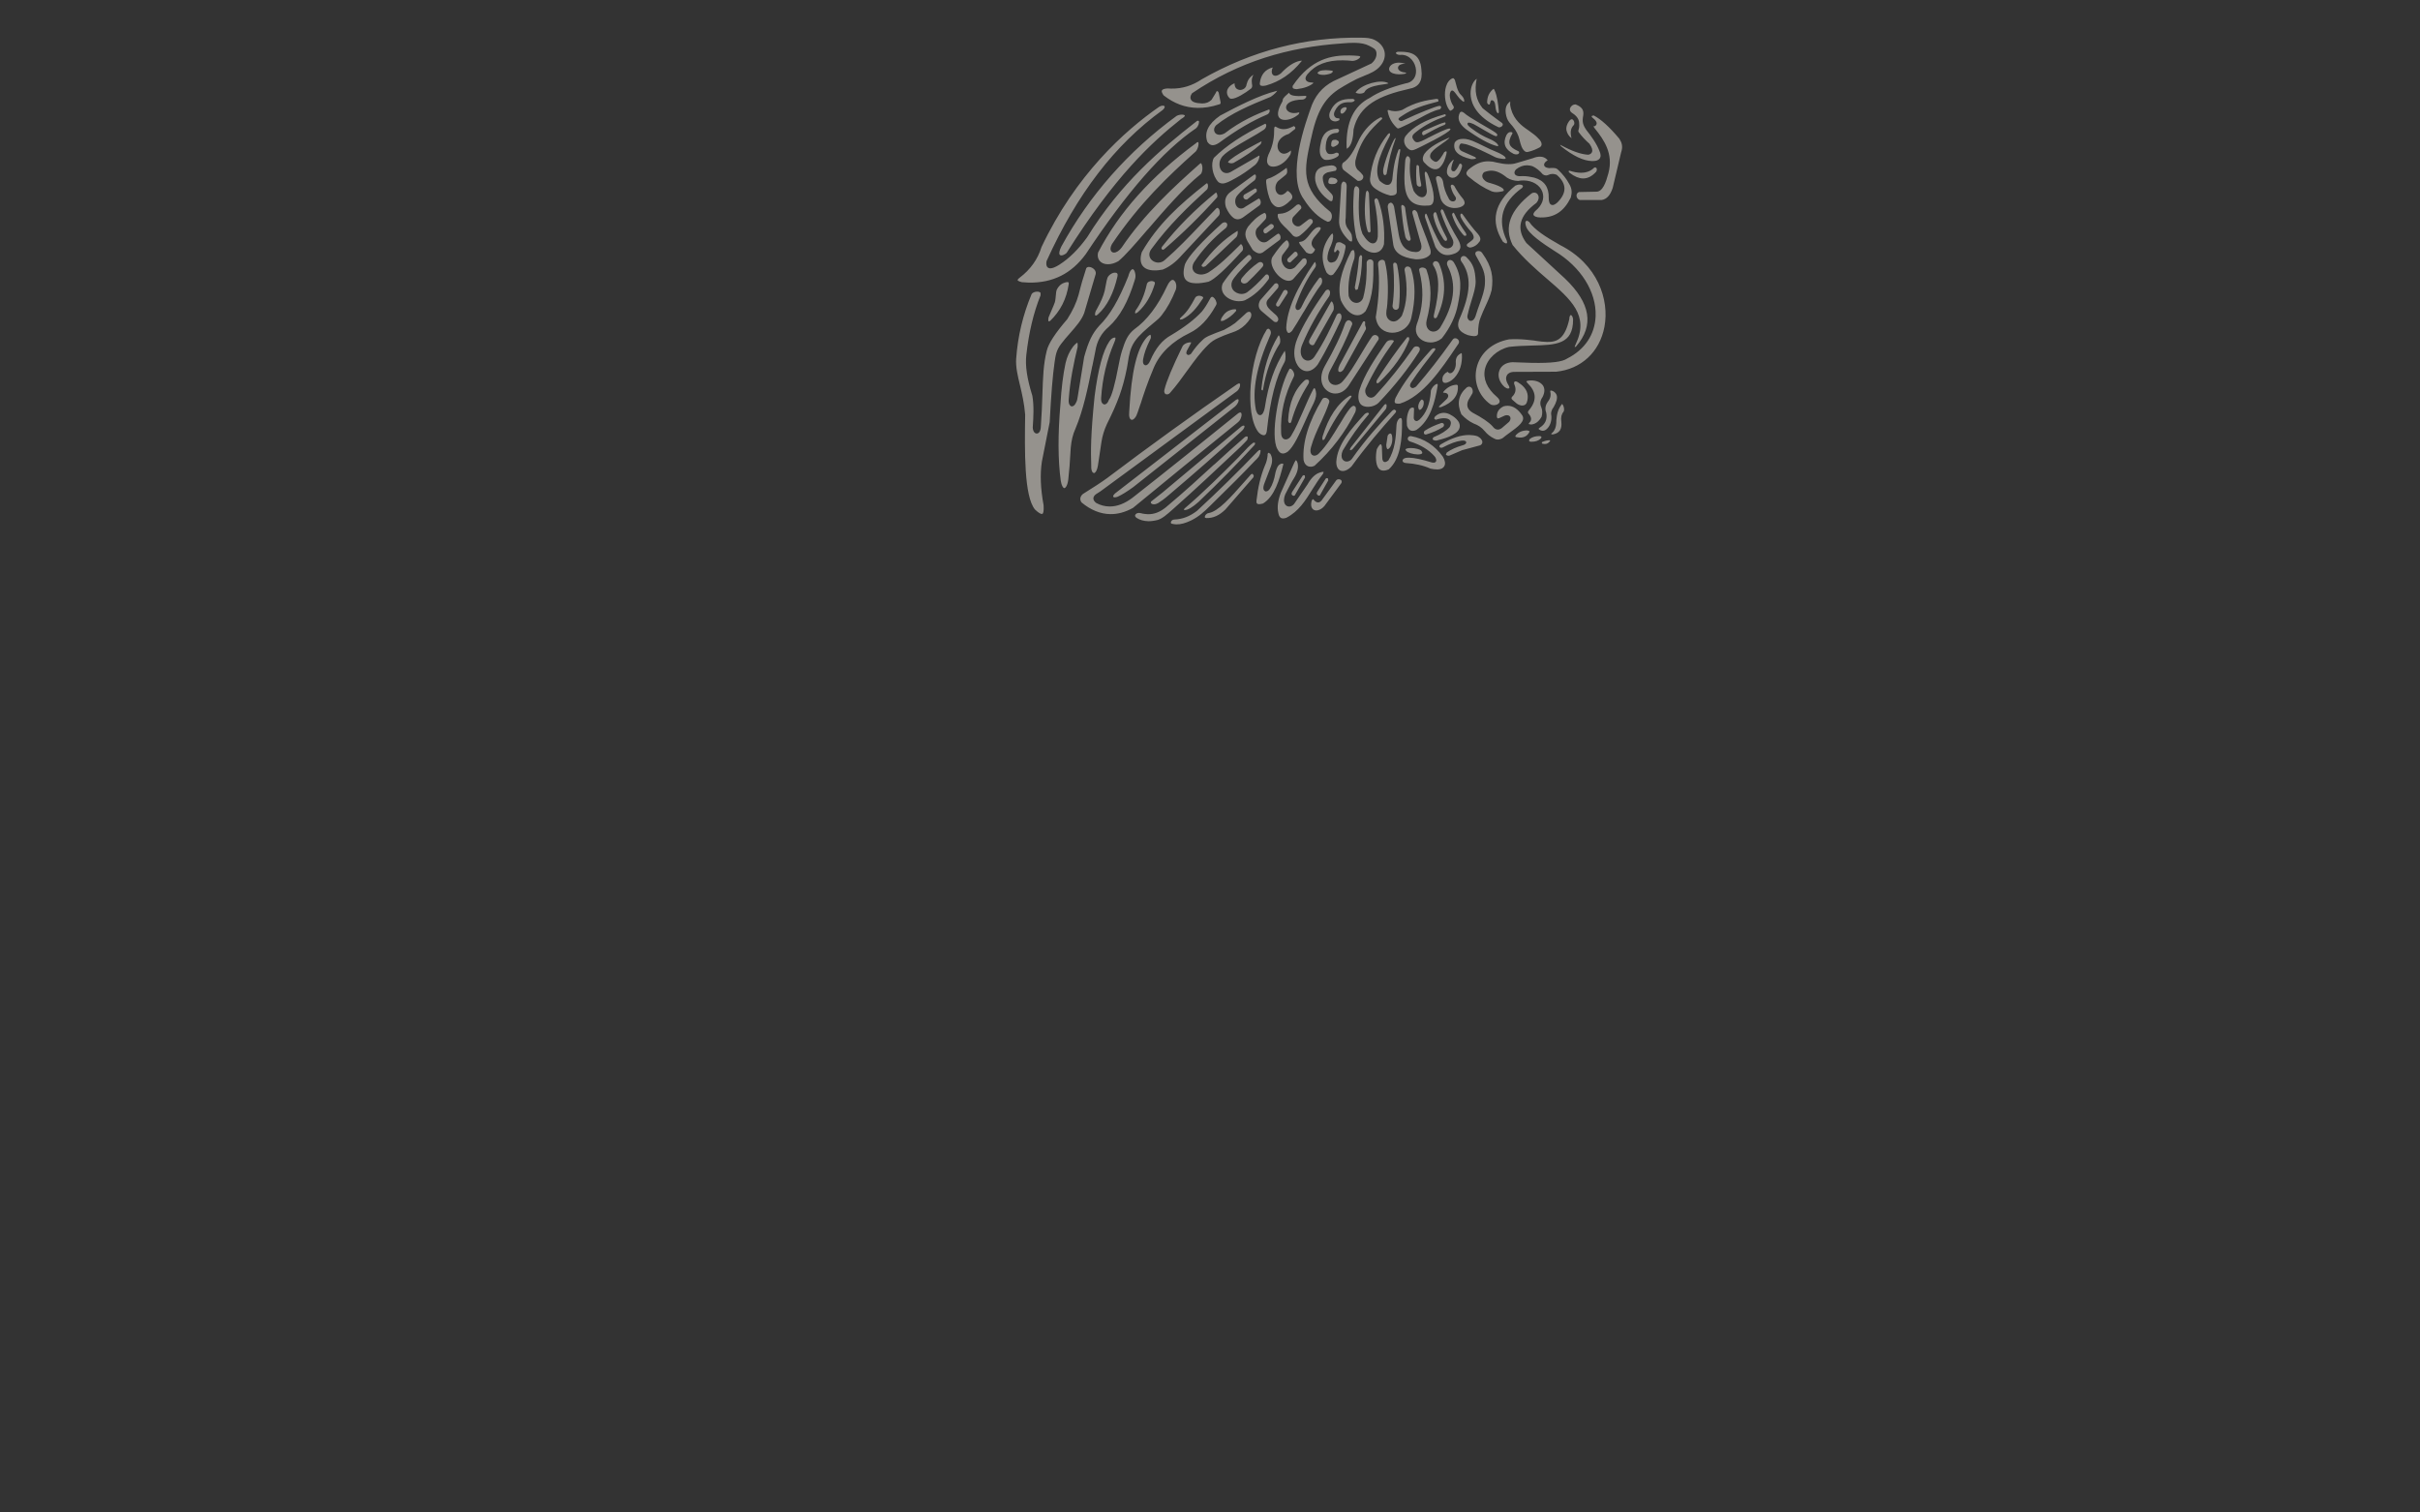 <svg xmlns="http://www.w3.org/2000/svg" xmlns:xlink="http://www.w3.org/1999/xlink" viewBox="0 0 1680 1050"><rect x="0" y="0" width="1680" height="1050" fill="#333333" stroke="none"/><defs><style>.cls-1{fill:none;}.cls-2{clip-path:url(#clippath);}.cls-3,.cls-4{fill:#f8f2e9;}.cls-5{fill:#e3d1b0;}.cls-6{fill:#fff;}.cls-7{fill:#9f2242;}.cls-8{fill:#dec69b;}.cls-9{clip-path:url(#clippath-1);}.cls-10{clip-path:url(#clippath-3);}.cls-11{clip-path:url(#clippath-2);}.cls-12{fill:url(#Degradado_sin_nombre_94);}.cls-12,.cls-13,.cls-14{mix-blend-mode:multiply;}.cls-13{fill:url(#Degradado_sin_nombre_96);}.cls-14{fill:url(#Degradado_sin_nombre_97);}.cls-15{fill:url(#Degradado_sin_nombre_91);}.cls-16{fill:url(#Degradado_sin_nombre_80);}.cls-17{fill:url(#Degradado_sin_nombre_30);}.cls-18{fill:url(#Degradado_sin_nombre_38);}.cls-19{fill:url(#Degradado_sin_nombre_34);}.cls-20,.cls-4{opacity:.5;}.cls-21{fill:url(#Degradado_sin_nombre_7);}.cls-22{fill:url(#Degradado_sin_nombre_2);}.cls-23{fill:url(#Degradado_sin_nombre_8);}.cls-24{isolation:isolate;}.cls-25{fill:url(#Degradado_sin_nombre_38-2);}</style></defs><g class="cls-24"><g id="Capa_1"><g><g><g class="cls-9"><path class="cls-4" d="m705.46,248.87c1.08-15.29,4.66-30.35,10.7-44.7.6-1.01,2.25-1.75,3.97-1.7,1.01,0,1.81.32,2.23.83v1.74c-4.87,12.03-8.15,25.92-9.87,41.3-.87,7.35.44,16.39,4.16,28.33,1.24,6.77.78,15.31.3,21.97.09,2.94,1.45,4.32,2.71,4.32,1.31.05,2.71-1.15,2.89-4.55.62-8.36.87-15.54,1.08-21.9l.02-.67c.39-11.8.69-21.1,3.03-30.35,1.15-4.96,5.95-12.31,14.21-21.88,3.79-5.92,6.29-11.3,7.88-16.94.39-1.26.69-2.62,1.06-4.11.44-1.81.87-3.4,1.35-4.98l2.92-9.37c.48-.73,1.29-.9,1.88-.9,1.47.02,3.05.9,3.99,2.09.41.64.96,1.65.69,2.82l-7.99,27.09c-1.81,4.89-5.67,9.28-9.76,13.94l-.18.21c-2.23,2.5-4.2,4.78-6.06,7.26-3.35,4.39-3.83,7.76-4.57,12.83-1.33,9.25-2.39,22.45-3.38,41.51l-5.42,27.37c-1.35,8.84-.94,18.76,1.19,30.38.28,4.06-.28,5.4-.67,5.83l-.6.16c-.46,0-1.84-.3-4.71-3.08-7.6-9.25-7.19-40.62-6.82-65.85-.62-7.85-2.18-14.44-3.6-20.46-1.56-6.47-3.05-12.58-2.64-18.55m27.26-41.24c-.14,1.74-.6,2.92-1.31,4.57l-3.47,8.15c-.32,1.81-.11,2.46-.05,2.69l.21.07.92-.3c7.14-6.89,11.41-15.27,12.93-25.62.11-.78-.05-1.08-.14-1.17l-.71-.18c-.48,0-1.06.09-1.74.3-2.25.6-3.9,1.93-5.28,4.16-.55.96-.73,1.49-.87,2.57l-.48,4.78m32.7,72.53c-.83-.83-1.08-2.16-.99-3.93.85-13.48,3.83-26.13,9.21-38.76.85-1.86.76-2.71.69-3.08l-.39-.07c-1.35,0-2.76,1.01-3.86,2.76-4.36,6.47-7.76,18.96-10.22,38.23-2.71,26.84-2.66,37.36-2.3,48.28-.09,2.02.32,3.63,1.06,4.45l.78.37c.69.02,2.07-1.06,2.8-5.26l2.43-16.26c.64-4.29,1.93-8.43,3.83-12.56,7.46-14.79,11.09-24.84,13.78-38.46l.16-.83c.14-1.12.41-2.23.57-3.35.8-5.19,1.58-10.06,4.82-14.74,2.96-4.29,7.42-8.08,13.66-13.29l.87-.71c1.29-1.06,2.8-2.39,4.2-4.22,3.63-4.61,6.93-10.54,9.78-17.75.6-2.07.37-4.34-.73-5.72-.44-.64-.92-.94-1.49-.96-1.15-.02-2.66,1.63-3.93,4.41-6.34,13.66-13.98,23.67-22.62,29.82-4.48,3.56-6.38,7.74-8.68,15.18-1.03,3.35-1.68,6.66-2.34,10.08-2.59,13.66-4.75,21.26-6.75,23.88-.55,1.84-1.77,3.1-3.05,3.1h-.25l-.23-.09-.83-.53Zm30.68-82.64c-1.61,7.16-4.09,13.06-7.65,17.89-.51,1.01-.51,1.65-.44,1.97l.39.21,1.4-.76c5.53-4.94,9.41-11.48,11.96-20.02l-.11-.85c-.28-.37-1.06-.8-2.14-.85-1.33,0-3.05.57-3.42,2.41m-53.19,84.01c-.85-.9-1.15-2.36-.96-4.43.96-13.25,3.51-25.28,6.18-36.3.14-1.81-.05-2.59-.16-2.87-.39.07-1.19.53-2.92,2.57-2.53,3.31-4.32,7.21-5.33,11.64-1.72,8.13-2.82,16.99-3.54,28.58-1.81,20.87-1.72,38.69.21,52.85.55,3.81,1.79,5.3,2.46,5.3.87,0,2.3-1.84,2.78-6.04.62-5.3,1.15-11.66,1.72-22.09.44-4.84,1.45-9.23,3.19-12.97,5.63-13.36,8.75-28.7,11.73-43.58l.09-.21c.64-3.37,1.35-6.68,2.02-9.96l.05-.28c1.1-7,4.16-12.56,9.44-16.99,7.55-6.91,13.25-17.13,17.86-32.19.51-1.61.71-2.69.44-4.36-.32-2.18-1.19-3.33-1.84-3.35-.62,0-2.02,1.01-3.01,4.89-6.7,16.67-12.7,26.98-20.25,34.46-4.84,5.42-7.37,10.7-10.42,21.63l-4.52,27.96c-.21,1.29-.39,2.39-1.06,3.65-1.06,2.23-2.14,2.66-2.92,2.66h-.23l-.25-.02-.76-.57Zm18.72-67.24c-.69,1.1-1.12,1.91-1.33,3.01-.16,1.01-.09,1.45,0,1.58l.41.18h.02c.6-.05.94-.34,1.52-.9l.16-.11c6.13-5.56,10.7-14.42,13.41-26.33.18-.83.09-1.47-.25-1.91-.3-.37-.83-.55-1.52-.55-1.35-.05-3.1.85-4.27,2.14-.9.99-1.15,1.88-1.52,3.49l-1.38,7.09c-.87,3.54-2.59,7.53-5.26,12.31m30.21,66.1c1.79-5.67,4.52-14.21,9.21-25.26,4.34-10.06,12.74-18.14,24.93-24.02,7-3.42,12.88-9.6,18.02-18.85.62-1.06.73-1.47.46-2.48-.39-1.86-1.93-3.7-3.03-3.74-.8.21-1.06.71-1.4,1.4-2.02,3.77-3.65,6.38-5.65,8.84-5.05,5.51-12.08,10.86-21.31,16.37-6.22,3.4-10.81,9.05-14.58,17.77-.87,2.02-2.02,3.19-3.15,3.15h-.3l-.23-.09-.67-.44c-.69-.8-.83-2-.53-3.74.67-3.83,2.18-8.08,4.48-12.77.67-1.26.94-1.79.9-2.85-.09-1.12-.32-1.31-.32-1.31-.05,0-.76.07-2.3,1.58-7.03,7.71-10.91,23.72-12.42,51.73-.09,1.81-.18,3.01.21,4.18.21.57.64,1.54,1.56,1.58.6.07,1.33-.39,2-1.15,1.01-1.12,1.54-2.39,2.09-4.06.62-1.75,1.17-3.44,1.79-5.28l.23-.57m40.72-75.07c-.6,0-2.11.14-2.82,1.4-2.89,5.37-5.26,9.51-9.69,13.43-.94.85-1.03,1.42-.9,1.58l.48.14,1.35-.3c5.79-2.87,9.78-7.69,14.26-14.56l.05-.55c-.3-.53-1.4-1.08-2.73-1.15m22.61,25.61c2.02-.71,3.47-1.26,4.89-2.11,3.33-1.95,5.97-4.52,8.06-7.85.69-1.35.8-2.85.25-3.74-.25-.53-.73-.76-1.26-.76s-1.06.21-1.61.6c-2.92,2.78-5.65,5.17-8.13,7.3-1.84,1.38-4.25,2.87-7.65,4.68-4.2,1.54-7.62,2.85-10.42,4.09-1.91.92-3.1,1.54-4.57,3.05-2.8,2.57-5.35,5.65-7.78,9.3l-.25.28-.16.14-1.15.51-.21.07c-.55-.02-1.19-.34-1.47-.92l-.11-.28-.02-.32.28-1.26,2.96-5.44.09-.6h-.37c-2.55-.02-4.91,1.4-5.58,2.76-7.05,14.42-11.14,24.25-12.54,30.05-.3,1.13-.18,2.04.3,2.66.3.46.78.67,1.4.67.78.05,1.63-.39,2.25-1.15,4.39-4.98,8.08-10.1,11.62-15.06l.8-1.08c4.55-6.27,8.86-12.19,14.01-17.15,2.2-2.2,4.29-3.56,7.32-4.89,2.25-1.06,5.01-2.14,8.2-3.26l.85-.28m-103.39,112.03c-1.97,1.68-2.36,3.88-.92,5.85,6.38,5.3,13.16,8.01,19.86,8.1,5.17.11,10.49-1.31,15.87-4.34,23.67-19.49,48.05-39.4,72.35-59.01,1.33-1.15,2.02-1.81,2.53-3.38.6-1.49.64-2.89.16-3.56l-.51-.3c-.48,0-1.13.23-1.72.76-23.14,18.69-48.01,38.73-73.03,58.36-5.51,4.2-10.91,6.25-16.14,6.18-3.12-.07-6.2-.8-9.14-2.41-2.62-1.93-2.07-3.79-1.68-4.52.57-1.15,2-2.04,3.47-2.89l1.1-.71,93.86-68.88c2.48-1.49,3.33-4.2,3.01-5.51-.18-.55-.39-.55-.53-.55-.25,0-.73.09-1.68.73-31.39,21.67-60.84,42.98-89.98,64.98-4.13,3.01-9.37,6.43-16.88,11.09m105.66-60.78c2.23-2.07,2.62-3.99,2.41-4.71l-.57-.37-1.13.44-83.99,64.98c-1.22,1.06-1.49,1.97-1.33,2.32.09.25.46.44,1.06.44.67,0,1.4-.18,2.14-.48,2.89-1.33,6.52-3.58,10.75-6.66l70.67-55.95Zm-58.18,65.9c-.48.55-.34.92-.28,1.03.21.57,1.01.99,2,.99.99.02,1.95-.23,2.96-.78,2.18-1.35,4.64-3.15,7.42-5.58,17.95-15.22,35.2-30.28,51.02-44.84,1.52-1.49,1.7-2.73,1.54-3.21l-.46-.25c-.34,0-.94.16-1.68.67l-54.62,45.74-7.9,6.25Zm50.1-125.44c3.31-1.56,6.25-3.77,8.68-6.64l.23-.96c-.11-.16-.41-.34-1.08-.34-.87,0-1.93.18-3.01.57-1.74.57-2.92,1.35-4.2,2.73-1.03,1.24-1.86,2.48-2.34,3.7-.14.55-.14.87-.14,1.03l.51.14,1.35-.23m-52.25,139.23c2.02,0,4.2-.28,6.66-.9,3.26-1.03,6.27-3.67,10.91-7.81,15.38-13.61,30.17-27.57,46.61-42.98l3.21-3.28c.96-1.03,1.45-1.42,1.56-2.07.18-.76.23-1.38.05-1.77l-.62-.05c-.41-.05-.85.07-1.4.55-7.14,6.13-13.71,12.19-20.69,18.57l-.9.71c-9.28,8.54-19.75,18.18-33.18,29.43-4.18,3.35-8.13,4.8-12.4,4.73-1.19-.05-2.36-.21-3.67-.41l-.85-.23c-.87-.18-1.31-.28-1.65-.28l-1.31.23c-.8.41-1.35.96-1.42,1.54-.11.48.21.99.9,1.61,2.39,1.54,5.07,2.3,8.2,2.39m73.88-52.97c.37-.55.41-1.08.3-1.47l-1.15-.11c-2.8,2.02-5.19,4.73-7.19,6.89l-.83.83c-.73.85-1.52,1.56-2.25,2.41-11.32,11.41-24.61,24.59-37.15,35.27-.6.55-.85.92-.94,1.12l.69.3c2.16,0,5.42-1.93,9.69-5.74,14.12-13.45,26.79-26.38,38.82-39.49m-54.3,55.16c3.05.07,6.36-.87,10.22-2.71,5.42-2.69,8.95-5.97,13-9.96,13.52-13.18,23.99-23.69,31.94-32.12l.32-.25c.96-1.08,1.63-1.74,2.02-2.59.92-1.79,1.01-3.33.85-3.97l-.41-.05c-.32,0-.76.23-1.38.8-13.61,14.19-27.83,28.17-42.31,41.51-4.98,3.83-10.01,5.74-15.61,5.97-1.38,0-2.32.96-2.46,1.88-.09.53.09.85.67,1.06.94.23,2.09.39,3.17.44m20.76-4.38c4.84.09,8.95-1.79,13.25-5.97l19.38-22.27c.3-.55.37-1.17.11-1.63l-.76-.9-1.01.48-4.82,5.44c-9.21,10.47-17.89,20.27-24.52,21.38-1.68.25-2.76,1.88-2.69,2.73,0,.41.28.64.99.73h.07Zm243.23-238.3l-.16-.07c-.94-.34-1.77-.55-2.66-.55-1.06-.02-2.09.23-2.96.69-.6.25-1.17.39-1.63.39-.85-.05-1.63-.32-2.23-.8-2.27-2.64-4.66-4.52-7.23-5.67-1.24-.34-2.48-.57-3.63-.6-2.64-.05-5.19.87-7.76,2.85-.96,1.15-1.31,2.18-.92,3.03.3.92,1.24,1.45,2.92,1.7.96-.07,1.93-.09,2.98-.07,2.5.05,4.78.37,7.67,1.06,7.03,2,10.31,6.66,10.08,14.26v.18c.07,1.24.16,4.55,2.64,4.59.96,0,2.02-.57,3.38-1.79,3.38-3.35,5.03-6.73,4.91-9.96-.16-3.19-1.95-6.29-5.4-9.23m8.59,6.15c2.23,3.65,2.04,6.52,1.19,9.64-4.68,9.55-11.25,13.94-20.76,13.8h-.48c-2.41-.05-4.22-.73-4.61-1.74-.41-.94.69-2.16,1.26-2.76,4.71-3.88,6.47-8.66,4.91-13.18-1.68-4.75-6.75-7.92-12.97-8.01-1.35-.02-2.73.09-3.88.34-3.01-.11-5.49-.87-7.71-2.25-4.06-3.33-7.44-4.82-10.79-4.89-1.65,0-3.19.3-5.07,1.03l-.18.09c-1.61,1.7-1.54,3.6.18,5.33,1.33,1.45,2.64,1.79,4.45,2.25,4.34,1.24,7.35,2.57,8.7,3.86.34.55.55,1.06.46,1.31-.09.14-.41.44-2.25.73-1.06.18-1.97.34-3.01.32-.99,0-2-.16-3.1-.53-5.37-2.27-10.38-5.42-16.26-10.31-1.72-1.54-1.77-2.66-.25-4.48,4.91-4.27,9.39-6.18,14.35-6.08,1.84.02,3.7.3,5.67.87,3.01.69,5.65,1.1,7.9,1.1,2,.07,3.9-.16,5.6-.71l11.53-3.42c1.91-.76,3.49-1.1,5.07-1.06,1.79.02,3.31.62,4.52,1.77l.71.71c-.11.09-.46.37-1.26.9-1.08.96-1.49,1.95-1.15,2.8.39,1.29,2.07,1.61,3.44,1.77.87-.05,1.81-.16,2.66-.11,1.7.02,2.62.34,3.51,1.26,3.24,3.03,5.88,6.34,7.6,9.64m-20.29-25.23c.78-.53,1.22-1.24,1.26-2,.09-1.29-.8-2.85-2.59-4.48-1.45-1.61-3.38-2.98-6.31-5.12l-2.41-1.68c-4.02-2.92-9.48-7.76-10.56-16.55l.07-.53v-1.47c-2.98,2.16-3.86,5.23-2.73,10.08.76,2.85,1.56,3.81,3.19,5.72l1.19,1.38c2.43,2.89,4.09,6.11,4.84,9.53.85,3.67,1.81,6.04,2.82,7.05.78.9,1.52,1.35,2.27,1.35l.83-.11c3.54-.83,6.11-2.09,8.13-3.17m-20.16-10.56c-.78-.14-2.07.3-3.01,2.11-2.62,5.49-1.15,9.96,4.96,12.97.71.32,1.31.41,1.84.37,1.88.23,3.08-1.81.94-2.43-5.74-2.66-7.51-5.26-3.65-11.94.41-.62-.18-1.19-1.08-1.08m-8.64-13.1c.25-.07.34-.41.39-1.33-.46-4.82-1.19-10.84-2.94-14.49-.37-.99-.67-1.1-.69-1.1l-.57.34c-2.64,2.36-3.95,5.37-3.95,9.21.25,1.03,1.15,1.54,1.56,1.33.78-.39.46-3.33,1.91-2.98,2.32.48,2.14,3.83,2.5,5.9.28,1.45.78,3.17,1.79,3.12m.65,9.79c.99,0,2.11-.71,2.39-1.54.23-.6,0-1.1-.6-1.61l-1.79-1.29c-4.09-2.96-8.13-6.04-11.55-8.84-4.57-5.74-5.79-11.98-4.13-20.34v-.07s-.21.11-.21.11c-2.92,2.3-4.48,7.21-3.88,12.1.55,4.91,3.77,14.17,19.29,21.42l.48.05m-19.16.82c-1.72-1.26-3.26-2.55-2.8-3.6.23-.48.73-1.01,4.22.55,2.43,1.17,12.67,7.67,15.11,8.29,1.15.46,1.31-.73,1.31-.8,0-.23-.21-.73-1.24-1.54-2.8-2.23-18.3-10.29-22.04-13.87-.55-.44-1.15-.67-1.56-.69-.3,0-.69.07-1.22.73-1.91,3.79-.62,7.46,3.97,11.18,9.39,6.75,16.6,10.7,21.97,11.98h.18s.6-.09.6-.09c0-.02,0-.34-.39-1.08-.71-1.17-3.1-2.78-6.2-4.04-3.99-1.7-7.51-3.72-11.92-7.03m21.37,21.07c4.22.6,1.42-1.91.44-2.48-1.42-.9-3.44-1.95-5.35-2.66-4.22-1.56-11.2-5.49-15.77-7.3-3.99-1.63-6.43-1.52-7.94-1.35-2.57.21-4.29,1.68-4.64,2.96-1.1,5.3,2.39,8.91,11.62,11.04h.32c2.11.07,3.01-.5,3.05-.67,0-.05-.11-.34-.64-.76l-9.23-4.11c-3.19-1.61-1.52-4.78-.83-5.19.46-.37,1.56.07,2.39.14,4.32.41,19.31,8.06,21.49,9.16,1.7.76,3.42.99,5.1,1.22m-29.09-41.25c1.79,1.49,2.62,2.3,2.55.85,0-1.26-.76-2.5-2.18-3.95-1.1-.92-2.07-2.64-2.87-5.19l-1.47-5.33c-.39-.71-.92-1.15-1.31-1.17l-1.24.57c-2.55,1.7-3.56,4.8-3.99,7.09-.92,5.05.16,11.02,2.62,14.26.39.53.73.73.92.73l.6-.32c1.24-.67,2.36-1.61,1.24-3.28-1.29-1.65-3.26-6.84-1.84-9.53,1.72-3.28,4.34,2.98,6.98,5.26m-14.37,6.89c.3-.14,1.03-1.03.87-1.7-.05-.25-.28-.69-1.12-.69h-.18c-1.81.05-15.52,5.51-23.65,9.46l-1.24.57-1.19.48c-.99,0-1.45-.28-2-.78l-.25-.6c.09-.76,1.54-1.63,2.18-2.02l.37-.23c7.69-5.19,15.15-7.37,24.91-9.9l.34-.3-.11-.85-.09-.16v-.09l-.25-.32-.99-.14c-6.91.92-14.92,2.32-23.69,7.65-1.72.62-3.44.92-5.1.92-1.61-.05-2.92-.28-4.41-.83h-.41s-.28.37-.28.37c.69,4.36,2.55,8.01,5.69,11.27l.09.09c.53.57,1.03,1.06,1.52,1.08l1.38-.41c4.18-1.81,8.06-3.81,11.43-5.65,1.03-.5,2-1.03,2.89-1.52,4.73-2.55,8.77-4.75,13.29-5.72m9.78,43.04c-.62-.05-1.42.02-1.77-1.1-.39-1.54.96-5.58,1.61-6.61l-.28-.34c-3.01,2.48-4.68,5.74-4.41,9.12.46,2.04,2.04,3.4,3.9,3.44.78.02,1.65-.23,2.36-.69,1.95-1.31,3.35-3.7,4.2-7.14.11-.57,0-1.19-.37-1.61l-.8-.48-.73.48c-.83,2.04-2.69,5.03-3.72,4.94m-12.52-6.57c-1.97-.3-3.54-2.16-3.83-2.85-.41-1.12-.18-2.39.62-3.54,1.79-2.27,4.25-3.95,6.84-5.74l.16-.16c1.95-1.31,3.79-2.62,5.46-4.13l.18-.18-.23-.07-.62.14c-5.79,2.5-12.97,6.04-16.53,10.91-.8,1.26-1.88,3.77-.44,5.74,2.96,3.31,5.63,4.98,7.88,5.01,1.03.05,2.04-.28,2.94-.96,2.89-2.66,4.06-6.34,4.84-9.55.25-.83.25-1.52.09-1.86l-.51-.07-1.06.57c-.9,1.68-3.74,6.75-5.81,6.75m9.57-23.14c-2.07-.07-8.95,3.44-14.49,6.24l-.14.02-1.24.69c-2.27,1.17-5.05,2.62-6.82,2.59l-1.08-.3c-1.1-.8-1.91-2.37-2.02-2.66-.46-1.84.92-2.92,2.14-3.9l.34-.3c6.04-4.91,13.94-8.63,19.29-10.49.76-.25,1.22-.55,1.35-.85l-.16-.6-.07-.16v-.09s-.05-.05-.05-.05l-.51-.07v.05c-13.13,3.63-22.25,8.72-27.21,15.18-1.91,2.96-.64,6.47,1.47,8.36,1.01.94,1.91,1.4,2.87,1.42.87,0,1.81-.28,3.17-.92,2.39-1.12,22.89-11.04,23.69-13.59v-.32s-.55-.25-.55-.25Zm-197.84-15.29c-.14-.37-.6-.6-1.26-.62-.78,0-1.65.28-2.57.83-24.2,16.81-58.04,47.41-81.67,97.37-2.57,8.4-7.65,15.59-15.06,21.19-1.22.9-1.58,1.56-1.52,1.84,0,0,.3.73,2.98,1.35,1.65.16,3.33.25,4.91.3,16.58.25,29.46-6.22,39.38-19.72,28.68-43.32,53.77-71.91,76.62-87.45,1.77-1.61,2.23-3.97,1.97-5.01l-.64-.21c-.46-.02-.92.25-1.65.92-24.31,18.99-52.1,42.38-75.35,80.06-6.11,8.4-12.4,14.63-19.29,19.01-2.73,1.7-4.75,2.5-6.25,2.5-.85,0-1.49-.34-2.07-.9-.67-.87-.87-2.18-.53-4.09,21.19-46.77,47.5-80.98,80.47-104.83,1.45-1.17,1.65-2.16,1.52-2.55m-68.09,101.72c33.45-53.13,59.01-76.82,79.49-93.01,2.34-1.33,2.71-2.18,2.64-2.39-.07-.28-.76-.67-2.07-.67-1.17,0-2.53.3-3.63.87-33.57,24.5-60.57,55.08-80.11,90.81-1.24,2.53-1.68,4.59-1.12,5.53.21.32.62.53,1.12.53,1.08,0,2.5-.64,3.67-1.68m32.93-.28c-.85,0-1.58-.41-2.02-1.1-.69-1.15-.48-2.76.64-4.84,19.22-28.4,38.96-47.07,57.56-63.74,1.72-1.15,2.92-5.1,2.41-6.89l-.41-.16c-.32,0-.76.28-1.42.92-31.04,22.96-53.22,47.73-67.82,75.81-.48,2.11-.18,4.02.96,5.56,1.17,1.56,3.28,2.53,5.72,2.53,2.41.05,5.01-.71,7.48-2.18,4.66-3.79,11.8-12.05,20.04-21.67l.44-.44c11.57-13.45,24.73-28.72,36.78-38.41,1.26-1.74,1.33-5.23.44-6.89l-.48-.64-.71.48c-18.09,16-38.62,34.94-54.21,58.06-1.63,2.25-3.67,3.6-5.4,3.6m64.08-47.91c-18.9,14.81-33.77,28.49-44.77,47.6-1.24,3.95-1.06,7.23.53,9.44,1.54,2.04,4.25,3.19,8.06,3.24,1.86.07,3.86-.18,5.95-.57,4.57-1.84,8.91-5.1,12.93-9.67l26.15-27.99c.73-1.03.64-3.1.02-4.32l-.96-.94-.94.41c-3.38,3.47-7.07,7.37-10.58,11.04-8.06,8.49-16.44,17.27-25.28,24.91-1.24,1.12-2.82,1.74-4.52,1.72-2.39-.07-4.68-1.4-5.6-3.33-.96-1.95-.6-4.13.92-6.15,12.21-16.67,25.28-29.11,38.71-41.42.69-1.1.73-2.94.23-3.93l-.53-.25-.3.21Zm6.79,6.15c-14.26,11.46-26.89,24.15-37.58,37.77-.32.55-.46,1.17-.18,1.58l.8.46.9-.34c12.86-11.02,25.26-23.19,36.8-36.09.32-.6.18-1.95-.37-2.87l-.37-.5Zm4.31,21.29c-14.21,12.74-23.65,23.12-25.88,28.49-1.38,4.84-1.29,8.43.28,10.56,1.31,1.74,3.77,2.69,7.32,2.73,2.46.05,5.37-.34,8.68-1.08,3.9-1.38,11.89-8.63,23.6-21.58.67-.96.41-2.46-.07-3.44-.34-.69-.71-1.01-1.03-1.13l-1.47,1.47c-6.75,6.66-13.75,13.61-21.17,18.3-1.74.94-3.49,1.4-5.1,1.4-2.39-.07-4.34-1.03-5.26-2.69-.94-1.68-.76-3.65.39-5.67,5.85-8.84,13.34-16.88,22.2-23.97.87-.9,1.17-2,.87-2.94-.37-.6-.87-1.01-1.65-1.03-.51,0-1.1.21-1.72.57m9.68,9.8c1.03-1.12,1.24-3.17.96-4.45-9.67,6.04-17.63,13.61-25,23.88l.14.76,1.08.5,1.49-.53,21.33-20.16m1.84,44.46c1.52.02,3.01-.21,4.25-.71,5.97-2.92,11.5-7.85,16.44-14.63.37-.73.39-1.72,0-2.46-.3-.55-.76-.85-1.24-.85l-.8.23c-4.82,5.33-9.09,9.41-13.09,12.33-1.22.69-2.43,1.06-3.79,1.03-2.41-.05-4.66-1.19-5.95-3.01-1.12-1.68-1.31-3.72-.51-5.83,1.19-2.62,5.17-7.23,13.22-15.38.34-.51.14-1.35-.18-1.88-.3-.67-.78-1.01-1.24-1.01l-.83.25c-7.09,6.2-12.95,12.77-17.47,19.54-1.06,2.55-.8,5.1.64,7.28,2,2.98,6.22,5.03,10.54,5.1m5.96-13.12c3.15-3.01,5.69-5.49,9.18-9.3,1.15-1.22,1.84-1.97,1.84-2.85,0-.92-.78-1.97-2.02-1.97-.44,0-1.01.16-1.52.51-4.2,2.92-7.81,6.27-11.04,10.26-.92,1.06-1.17,2.09-.8,2.96.34.67,1.15,1.19,2.11,1.22.41,0,1.29-.11,2.25-.83m8.82,12.51c-1.65,3.15-1.22,5.69,1.29,7.71l8.4,7.07,1.12.32c.73.07,1.22-.39,1.42-.76.46-.69.48-1.61.05-2.46-.51-1.1-1.91-2.32-3.31-3.47l-.23-.23c-2.07-1.81-4.22-3.72-4.32-6.06-.07-1.17.46-2.3,1.56-3.37l6.41-7.37c.41-.9.48-1.86.09-2.48-.28-.48-.78-.78-1.31-.78l-.99.25-10.19,11.62m19.14-5.11l-.11-1.26c-.39-.53-1.06-.92-1.7-.92l-1.03.6-5.12,8.93c-.18.55-.16,1.13.09,1.58l1.06.6.96-.51,5.85-9.02Zm-7.75-140.27c-12.05,2.96-27.23,10.72-39.15,17.13-8.31,5.79-11.2,11.78-8.84,18.21,1.03,1.52,2.23,2.3,3.63,2.34,1.29,0,2.73-.51,4.52-1.7,12.1-8.89,22.96-15.22,33.04-19.49,1.68-.6,2.16-2.14,2.07-3.03l-.41-.62c-8.47,3.17-19.61,7.92-30.9,16.62-1.45.73-2.64,1.01-3.63.99-1.61-.02-2.89-.83-3.42-2.16-.6-1.47-.16-3.15,1.17-4.48,10.17-8.2,23.69-14.01,37.84-19.7,2.69-1.75,4.09-3.42,4.57-4.27l-.48.16Zm-7.82,22.74c-15.7,7.67-27.05,15.2-35.63,23.67-2.3,3.72-1.29,12.28,3.12,16.88.83.6,1.84.96,2.92.96,2.3,0,5.49-1.79,7.58-2.94l1.33-.71c4.41-2.41,8.75-5.37,13.75-9.34,2.23-2.18,3.1-5.21,2.87-6.29l-.21-.07-.44.23-19.06,11c-1.15.64-2.23.96-3.21.92-1.72-.05-3.1-.92-3.97-2.53-1.24-2.41-1.1-5.6.37-7.85,1.74-3.44,10.49-8.47,19.01-13.36,4.41-2.5,8.2-4.71,10.79-6.5,1.24-.96,1.74-2.59,1.38-3.54l-.6-.53m-22.12,27.29c7.9-4.41,13.98-8.61,18.73-12.88.51-.6.78-1.58.87-2.25,0,0-20.66,10.42-23.3,14.42-.25.34,1.12.92,2.36.94l1.33-.23m18.2,29.4c.96-.92.96-2.48.53-3.58-.28-.64-.67-1.06-1.15-1.15l-9.37,5.76c-.99.8-2,1.22-3.05,1.19-1.45-.07-2.66-.92-3.38-2.48-.78-1.81-.78-4.64,1.03-6.66,2.5-3.12,7.3-6.96,12.05-10.58.92-1.24,1.01-2.82.62-3.6l-.53-.37-.69.3-15.68,11.46c-3.93,2.64-5.14,6.25-3.74,11.02,1.38,3.28,3.17,5.79,5.23,7.39.9.64,1.91.96,2.87.99,1.13,0,2.36-.41,3.67-1.26l11.57-8.43m-8.61-4.1l6.66-5.4.02-1.58-1.08-.71-7.62,4.36c-.57.53-.78,1.4-.51,2.11.32.78,1.01,1.29,1.84,1.29l.69-.07Zm23.03,25.29c-.28-.92-.9-1.56-1.45-1.56l-.96.53-6.38,4.68c-.83.62-1.72.87-2.69.85-1.86-.02-3.67-1.31-4.73-3.33-1.22-2.09-1.24-4.52-.11-6.29l5.88-6.27c.76-.76.92-2.46.44-3.63-.25-.57-.6-.87-1.06-.94-5.14,2.41-8.33,5.95-11.39,9.64-3.54,5.17-1.31,8.7,1.77,13.57l1.49,2.48c1.68,1.54,3.33,2.41,4.73,2.43.8,0,1.52-.21,2.32-.69l11.59-8.59c.94-.71.76-2.18.55-2.89m-4.63-7.12c-.28-.62-.96-1.1-1.68-1.1l-.71.18-4.02,3.05c-.76.67-.8,1.63-.6,2.3.16.3.51,1.01,1.22,1.03l1.08-.39,4.11-3.08c.64-.6.85-1.33.6-2m20.1,23.1l-5.3,5.85c-1.24.9-2.41,1.35-3.56,1.33-1.79-.05-3.54-1.1-4.57-2.94-1.31-2.11-1.56-4.87-.6-6.91l4.04-5.35c.8-1.15.6-2.76.09-3.81-.37-.62-.83-1.08-1.22-1.08l-.73.48c-2.5,2.04-5.37,5.65-9.05,11.04-1.31,2.2-.99,5.37.85,8.75,2.46,4.45,6.84,7.83,10.24,7.88,1.35.02,2.46-.41,3.38-1.35l8.79-10.17c.71-1.4.53-2.64.18-3.33-.28-.53-.73-.78-1.22-.8l-1.33.41Zm-8.43,2.39l4.87-4.64c.23-.48.18-1.24-.14-1.84-.28-.55-.83-.87-1.33-.87l-.67.23-4.66,4.57c-.32.55-.39,1.1-.14,1.7.28.55.9.99,1.54.99l.53-.14Zm-16.4,117c2.36-21.88,6.43-37.54,12.33-47.82.94-1.91.8-5.9.11-7.81-7.07,10.86-11.36,23.14-13.89,39.7-.87,4.18-2.23,5.03-3.28,5.03-1.68-.05-2.43-2.11-2.87-3.65-2.73-13.73.44-30.22,10.03-51.96.55-1.22.46-2.53-.14-3.47-.39-.57-.94-.92-1.4-.94l-.87.46c-12.26,19.47-15.59,58.85-5.9,71.34,1.17,1.35,2.59,2.16,3.72,2.16,1.58.05,2-1.88,2.16-3.03m7.92-65.98c-6.38,10.47-10.24,22.73-11.76,37.29l.8.73.37-.6c1.97-12.31,5.92-23.14,11.71-32.19.53-1.45.18-4.2-.51-5.35l-.37-.16-.25.28Zm59.47-180.44c4.45-1.74,8.49-3.42,11.46-6.98,2.48-2.96,3.49-6.38,2.87-9.69-.67-3.26-2.87-6.13-6.41-8.04-3.15-1.7-6.18-1.72-9.69-1.81-38.94-.62-76.18,9.12-110.73,28.84-6.75,4.52-13.71,6.64-21.38,6.5-.8,0-1.63-.05-2.41-.11-2.14.11-3.63.62-3.97,1.4-.37.64.14,1.88,1.22,3.42,7.28,5.67,14.99,8.54,23.53,8.68,4.73.09,9.73-.71,14.85-2.41.96-.14,1.26-.55,1.15-1.49l-1.26-6.43c-.23-.87-.78-1.31-1.1-1.31s-.69.37-.92,1.15l-2.98,4.87c-1.79,1.72-3.79,2.55-6.54,2.55-4.61-.18-7.03-1.03-7.83-2.78-.62-1.19-.37-2.57.76-4.22l.14-.14c32.44-21.93,66.51-31.98,104.21-34.55,2.85-.23,5.72-.46,8.56-.41,4.34.07,7.55.73,10.01,2.02,3.05,1.63,4.89,2.2,5.17,5.01.23,2.64-1.01,5.23-3.51,7.32l-23.12,10.75c-8.82,3.67-14.58,9.32-18.12,17.82-4.43,12.15-17.86,49.27-5.69,65.66,4.89,7.69,10.24,12.81,16.42,15.61h.37s-.05,0-.05,0c1.03.02,1.84-.57,2.32-1.68.67-1.38.69-3.63-.73-5.23-20.85-16.76-18.09-29.27-13.5-49.98l.55-2.32c4.64-21.38,11.53-28.79,22.48-35.01,2.8-1.68,5.69-3.24,8.56-4.71,1.49-.71,3.15-1.4,5.33-2.27m178.49,53.21c1.56-4.5.32-7.16-1.15-9.55-6.93-8.31-12.97-13.75-17.84-16.21h-.21s-1.22.39-1.22.39l.11.71,2.07,1.84c.99,1.06,1.4,1.95,1.29,2.78-.14.67-.51,1.24-1.17,1.65l-.25.05-.83.14c.11.21.44.69.96,1.45,6.52,7.99,13.06,17.7,9.44,31.11-1.72,6.38-3.95,12.9-8.45,12.79l-11.96.25c-1.1.39-1.77,1.4-1.72,2.57.09,1.22.83,2.64,2.41,2.96h15.02c3.49-.55,6.02-3.28,7.69-8.4l5.81-24.52Zm-36.39,12.75c-.07.25.02.87.78,1.38,3.26,2.5,6.36,3.77,9.16,3.83,3.28.05,6.38-1.56,9.21-4.73.57-.99.46-1.93.18-2.43l-.8-.57-.85.28c-2.23,2.32-5.51,3.56-9.39,3.49-2.3-.02-4.89-.53-7.65-1.42l-.64.18m21.43-13.74c-1.97-5.28-5.9-10.61-9.11-14.65-2.53-3.7-3.03-5.85-2.2-10.19.57-3.79-1.01-5.99-5.4-7.65-1.65,0-3.19,1.12-3.74,2.69-.21.85-.23,2.04,1.03,2.98,1.4.85,2.66,1.88,3.63,3.03,1.06,1.4,1.49,2.46,1.63,4.02.05.6.09,1.29.07,1.97,0,1.06-.11,1.72-.39,2.69-.41,1.1-.3,1.72.39,2.36,1.77,2.43,4.13,4.96,7.14,7.65,1.79,2.62,2.27,4.43,1.7,5.76-.28.67-.96,1.52-2.53,1.81-5.01-.25-11.16-2.41-18.92-6.59l-.71-.37.67,1.06c8.49,6.8,15.57,10.17,21.63,10.29.9,0,1.79-.07,2.73-.23,1.42-.41,2.34-1.1,2.78-2,.57-1.1.44-2.66-.39-4.64m-17.72-20.66c-.3-.76-.83-1.33-1.31-1.47-.8-.18-1.61.64-2.14,1.35-1.54,2.16-2.11,4.2-1.84,6.15.55,2.34,1.58,4.06,3.26,5.37l.3.21c-1.08-4.09-.6-6.91,1.56-9.07.44-.57.55-1.61.16-2.55m-114.61-22.57c6.91-1.17,9.67-5.37,8.66-13.36-.69-10.75-7.19-12.28-14.03-12.42-.71-.02-1.4,0-2.09,0h-.39c-.76.23-1.24.64-1.19.92.05.44.96,1.22,2.78,1.31l1.17-.09c5.9.09,9.76,5.49,10.03,10.72.3,4.91-2.62,8.54-7.26,9.12-10.74,2.78-19.1,6.15-24.75,10.01-11.2,5.56-16.6,16.88-16.19,33.84l.16,1.52.57-.37c2.48-1.84,3.86-6.25,4.09-13,3.81-17.04,18.12-23.58,38.43-28.19m-2.8-17.57c-1.31-.41-2.76-.62-4.04-.64-3.42-.05-5.58,1.4-6.41,2.8-.55.94-.67,1.91-.18,2.82.87,1.49,3.26,2.41,6.52,2.48,1.22,0,2.55-.14,3.99-.32.67-.25,1.01-.48,1.17-.67l-.69-.25c-3.88-.37-5.21-2.02-5.12-3.38.05-1.29,1.45-2.76,5.12-2.71l-.37-.14m-28.08,19.93c2.43-5.76,18.55-5.35,16.46-6.41-5.3-2.85-18.07.87-22.11,6.06l-.44.51c.09.16,1.08.76,2.85.78,1.4.02,2.62-.34,3.24-.94m-3.42,32.32c-3.67,7.99-6.84,13.75-11.48,16.71-.25.25-.62,1.06-.62,2.11,0,1.22.51,2.27,1.17,2.87l9.69,7.46.16.02.6.02c1.26.02,2.39-.64,2.89-1.72.46-.9.32-1.88-.34-2.62-.71-.94-1.68-1.91-2.59-2.71l-.87-.76c-1.79-2.41-1.61-4.45-1.4-6.29,3.58-14.44,10.19-21.33,18.48-28.88.28-.32,0-1.63-1.45-.9-5.83,2.96-10.91,8.45-14.23,14.67m27.1,7.63c-1.56,3.93-3.31,9.46-4.29,20.46-.6,3.31-2.2,3.97-3.47,3.93-1.4,0-3.12-.94-5.33-2.87-3.58-6.11-1.49-15.59,6.84-30.81.46-1.08.44-1.81.3-2.11l-.28-.05c-.28-.02-.6.07-1.19.71-7.16,9-11.16,19.1-12.35,30.83-.11,3.01,1.15,5.23,4.06,7.19,2.96,2.02,6.31,3.54,10.03,4.48,1.91.02,3.19-.28,3.83-.99.48-.41.64-1.03.64-1.79-.51-10.84.9-20.2,2.32-27.92.14-.6.14-1.17-.02-1.49l-.46-.05-.64.48Zm-10.61,15.9c.51,3.01,2.23,1.13,2.3.92,1.65-9.94,3.51-16.99,6.11-24.08l.28-1.08-.23.32c-.67-.94-6.43,12.28-8.38,21.21-.18.96-.18,1.86-.07,2.71m30.28,12.72c-.14,3.21-1.86,4.32-3.44,4.29-1.93-.02-4.11-1.7-5.74-4.39-2.43-7.26-3.12-13.87-2.41-20.89.14-.99-.18-2.04-.78-2.71l-.94-.57c-.55,0-1.22.8-1.65,2.66l-.16,2c-.64,9.64-1.45,20.59,3.51,26.04,2.25,2.46,5.53,3.67,9.94,3.74,1.03.02,2.14-.02,3.4-.14,1.03-.14,1.81-.64,2.3-1.49,2.5-4.45-1.86-16.83-3.6-20.57-.55-1.06-1.03-1.38-1.31-1.47-.55.41-.67.94-.6,1.86l1.49,11.64m-7.09-4.97c.09,1.19,1.13,1.95,2.14,1.95l.85-.3c.25-.34.25-.92.07-1.65-.92-4.48-1.22-7.32-1.4-11.85-.11-.76-.73-1.22-1.15-1.22-.18,0-.57,0-.64.76-.32,4.34-.28,8.36.14,12.31m5.66-34.17c3.4-1.84,10.1-5.6,13.68-6.82.57-.28.78-.85.69-1.31-.05-.14-.16-.48-.73-.32-3.58.78-11.32,4.57-14.42,5.85-.92.37-1.29,1.42-1.06,2.27l.51.67c.3.14.78.05,1.33-.34m26.93,48.96c1.01-1.1.92-2.34-.23-4.18-2.62-3.08-4.61-6.04-6.27-9.21-.46-.48-1.01-.85-1.56-.87l-.6.28c-.3.32-.39.87-.16,1.47.6,2.48,1.58,4.61,2.94,6.41.6.78.73,1.65.34,2.41-.34.69-1.12,1.12-1.97,1.08-.99,0-2-.57-2.59-1.58-2.55-4.71-3.56-7.67-4.18-12.12-.55-2.64-2.25-3.88-3.54-3.88l-1.08.39c-.28.37-.39.9-.28,1.63l3.15,13.39c1.97,6.15,7.94,6.75,9.67,6.75,2.62.05,5.03-.67,6.36-1.95m35.9-13.59c-14.69,12.03-17.52,24.8-8.63,38.92.8.69,1.74,1.17,2.3,1.19l.46-.18c.18-.23.21-.85-.05-1.77-6.82-14.35-3.26-26.63,10.56-36.53.23-.3.76-.92.62-1.45-.28-.53-1.1-.92-2.2-.92-.94-.05-2.02.25-3.05.73m11.31,5.37c-15.02,11.66-19.33,23.42-13.2,35.86,7.48,9.3,16.16,16.85,23.83,23.46l.23.18c16.39,14.14,29.32,25.32,19.72,45.23-.6,1.12-.71,1.81-.67,2.07l.9-.46c12.7-14.63,10.17-30.08-7.62-47.16l-26.86-24.75c-3.63-4.94-4.89-9.73-3.7-14.35,1.15-4.59,4.71-9.05,10.7-13.48,1.45-1.68,1.93-3.65,1.22-5.23-.41-1.15-1.52-1.86-2.71-1.88-.62,0-1.26.16-1.84.5m-10.47,101.24c-1.63-.02-3.33,0-5.12.11-11.89,2.14-20.37,9.64-22.66,20-2.14,9.51,1.58,19.31,9.51,25,.67.48,1.49.69,2.46.71,1.81,0,3.44-.8,3.95-1.95.41-1.06-.18-2.41-1.77-3.79-6.93-5.81-9.85-12.74-8.29-19.45,1.68-7.14,8.33-13.29,16.67-15.27,5.67-.67,11.09-.8,15.96-.94,16.67-.41,28.65-.71,28.52-18.14-.11-1.91-1.01-2.94-1.56-3.1-.64.46-1.01,1.1-1.06,2.94-3.01,13.32-8.17,15.93-15.41,15.8-2.36-.02-4.84-.34-7.78-.76l-1.15-.21c-3.63-.39-7.69-.92-12.26-.96m30.18-65.35c-10.15-5.74-17.68-10.58-21.38-16-.55-.48-1.26-.85-1.79-.85l-.62.34c-.48.6-.34,2.04.25,3.72,1.61,4.96,11.55,11.73,19.95,17.08,18.05,10.91,28.88,28.17,28.29,45.05-.51,12.81-7.48,23.21-19.63,29.39-3.51,2.39-10.61,3.31-24.43,3.08-3.97-.07-8.36-.23-13.64-.46-4.39.14-7.85,2.25-9.11,5.74-1.42,3.77-.09,8.1,3.54,11.41.87.71,1.81,1.15,2.57,1.15l.76-.25c.14-.34.07-1.22-.69-2.34-1.97-3.17-1.7-5.26-1.08-6.43.69-1.47,2.32-2.39,4.52-2.57l29.73-.11c17.4-1.74,30.28-13.68,33.57-31.2,3.54-18.73-4.64-43.53-30.81-56.73m-10.65,138.12c1.65,0,2.87-.69,3.83-2.34,0-.18-.07-.21-.62-.28-1.35,0-3.1.39-5.14,1.31-.16.71.02.9.3,1.1.48.09,1.06.18,1.63.21m-9.99-1.59h.92c2.55.05,4.71-.73,6.27-2.11.46-.57.62-.96.55-1.15,0-.09-.11-.3-.76-.64h-.94c-2.39-.02-4.57.6-6.34,1.91-.44.53-.64,1.13-.6,1.38l.9.62Zm-2.1-7.85c-3.21-.02-5.88,1.01-7.9,3.24-.41.55-.46.92-.41,1.03l.55.37c.8.16,1.74.28,2.62.32,2.98.05,5.05-1.12,6.45-3.58l.28-.87-1.58-.51m-3.66-17.29c2.07.02,3.21-1.03,3.67-3.4,1.03-4.59-.57-8.38-4.82-11.59l-.16-.07c-.99-.76-1.97-1.45-2.76-1.63l-.41-.05c-.62,0-.69.16-.78.25-.37.48-.37,1.24,0,2.09,1.35,3.1.83,5.99-1.61,8.29-.67.76-.64,1.4.16,2.14.87.83,1.95,1.7,2.87,2.48.92.76,2.09,1.26,3.51,1.49h.32Zm21.28,20.09c4.66-.83,6.59-3.6,5.99-8.89-.44-2.82.07-5.14,1.49-6.82.51-.48.64-2.41-.07-4.11-.34-.76-.67-1.19-.87-1.4-3.03,3.56-3.7,7.62-4.02,11.46.07,4.39-1.06,7.37-3.49,9.18l-.09.3c.16.11.51.23,1.06.28m-7.06-2.56c1.24.07,2.32-.53,3.38-1.65,1.95-2,2.98-5.26,2.76-8.47-.53-2.23,0-4.41,1.63-6.41,1.88-3.28,2.62-5.99,2.11-7.94-.32-1.19-1.19-2.25-2.5-3.01-.71-.3-1.33-.44-1.77-.48l-.28.44c.48,2.23.57,4.61-1.58,7.28-1.81,2.5-2.23,5.12-1.19,7.71.87,4.45-.57,7.94-4.45,10.33-.8.55-.85.85-.85.85,0,0,.05.44,1.63,1.15l1.13.21m-10.41-33.05c6.02,5.81,6.52,11.73,1.54,18.07-.87.87-1.31,1.58-1.29,2.23.05.48.34.96.94,1.45,2.14,2.78,1.15,4.71-.07,5.88l-.41.67c.07.07.46.32,1.93.41,2.87-.34,5.17-2.09,7.07-5.35.67-2.18.67-4.41-.16-6.57-1.1-2.36-.9-4.68.83-7.12,1.56-3.01,1.68-5.69.46-7.81-1.42-2.27-4.5-3.72-8.08-3.77-.99,0-1.97.07-2.92.28l-.67.41s0,.3.83,1.22m-29.82,33.19c1.7,2.16,3.93,3.93,6.61,5.24.8.48,1.58.71,2.43.71,1.03,0,2.16-.28,3.38-.94,1.58-1.29,3.51-2.76,5.07-3.86,5.72-4.16,11.2-8.1,8.59-12.05-2.98-4.39-6.31-6.54-9.99-6.59-.83-.05-1.79.09-2.82.34-3.38,1.63-4.94,4.04-4.75,7.39.23.99.62.99.85,1.06l1.12-.39,3.56-1.63c.55-.18.99-.23,1.56-.23.99,0,1.77.44,2.18,1.26.41,1.01.14,2.09-.71,3.26l-5.03,4.32c-1.01.78-2,1.17-2.94,1.15-1.33-.02-2.55-.83-3.63-2.32-2.66-2.89-7.21-5.95-13.82-9.44-3.6-2.16-4.57-5.05-2.94-8.66l2.89-4.89c.32-1.03.18-2.43-.44-3.4-.48-.69-1.17-1.06-1.91-1.1-.53-.02-1.08.18-1.68.57-5.74,5.01-6.96,11.18-3.72,18.6,2.62,2.82,5.4,4.96,8.59,6.43,3.12,1.1,5.63,2.85,7.53,5.17m-14.85,6.63c1.79.02,2.09.9,2.11,1.22.02.32.07,1.38-2.57,2.11-4.34,1.22-7.88,2.85-10.91,4.96l-.64,1.38c.14.41.94.85,1.84.87l.8-.14,8.61-3.7,12.51-3.38c.67-.3,1.54-1.01,1.56-2.25-.02-1.49-1.35-3.05-3.44-4.06-1.77-.57-3.6-.8-5.58-.85-5.74-.09-12.19,2-19.7,6.43-.78.48-1.22,1.15-1.1,1.61.16.71,1.17,1.1,2.27.62,5.33-2.82,9.6-4.34,13-4.75.53-.05.92-.09,1.24-.07m-7.31-17.02c-2.87-1.93-5.35-2.55-7.78-2.04-1.63.3-3.08,1.12-4.48,2.43-.44.57-.64,1.22-.41,1.68l1.01.55.14-.07c2.16-.71,4.09-1.08,5.79-1.01,1.97.02,3.51.64,4.09,1.74.64,1.1.55,2.53-.39,4.36-2.34,2.62-5.97,4.91-11.34,7.14l-.05.02-.51,1.17c.16.64,1.08,1.03,2.27,1.08h.46s.21-.07.21-.07c4.29-1.06,13.25-3.33,15.45-7.9.67-1.45.67-3.01-.11-4.71-.9-1.56-2.32-3.01-4.34-4.39m-7.77,4.83c-4.73,1.61-8.13,3.21-11.23,5.17-.85.41-1.1,1.22-.96,1.91.11.57.51.92,1.06.94h.37s.14-.02.14-.02c4.43-1.31,8.4-3.08,11.73-5.19.55-.51.78-1.31.55-1.91-.09-.32-.51-.9-1.49-.9h-.16m-2.33,32.25c2.09-.09,3.67-.99,4.34-2.36.85-1.58.46-3.93-1.03-6.45-5.74-7.88-12.93-12.56-22.13-14.3-1.93-.07-2.2,1.22-2.23,1.45-.23.76.16,1.7,1.42,2.23,7.37,2.3,13.13,5.76,17.13,10.33.87.99,1.54,2.57,1.01,3.56-.14.3-.6.9-1.7.87l-1.06-.11c-7.3-2.23-12.38-3.31-15.87-3.35-.85,0-1.63.02-2.46.18-1.49.3-2.16,1.24-2.11,1.95.05.83.85,1.42,2.16,1.56,6.59.44,12.1,1.61,17.24,3.9,1.47.34,3.12.55,4.84.55h.44m-11.69-12.99c-.78-.92-4.13-1.84-7.09-1.86-2.64-.02-3.67.57-3.81.9l-.07.23.6.96c.99,1.06,4.48,2.3,7.88,2.36,1.65,0,2.87-.3,3.15-.9.14-.3-.11-.9-.64-1.7m12.34-30.81l-.21.53.55.09,1.1-.09c8.2-3.19,12.05-8.01,11.59-14.67-.09-.48-.32-.83-1.22-.83-3.49.32-6.2,1.84-8.79,4.84l-.25.6.71.11c.94.02,2.25.28,2.69,1.33.41.78.18,1.74-.71,2.87l-5.46,5.21Zm15.55-36.97c-2.53,1.31-4.34,2.8-3.93,7.55-.05,3.4-2,6.52-3.99,6.47-.3,0-1.12-.14-1.58-1.03-1.91.76-2.8,2.07-3.47,3.33-.44,1.68-.39,3.03.18,3.77.28.41.83.6,1.45.62,1.77.05,4.32-1.35,6.38-3.51,3.83-4.11,5.69-10.1,5.21-16.55l-.25-.64m-19.88,23.55c-1.01,1.35-1.61,2.62-1.42,3.4-.69,8.7-3.21,14.79-7.83,19.22-.78.69-1.49,1.03-2.23,1.03h-.18l-.92-.51c-.48-.53-.73-1.22-.69-2.04l.21-5.9c0-.6-.34-.92-.96-.92-.8-.02-1.65.44-2.14,1.15-1.68,3.03-2.27,6.82-1.81,11.36.25.87,1.15,3.63,3.88,3.67.83,0,1.7-.16,2.62-.62,9.71-6.57,12.9-19.22,14.81-30.79v-.9s-.14-.23-.14-.23l-.32-.07c-.9.18-1.91.96-2.87,2.13m-30.65,57.21c8.27-7.39,9.34-21.03,9.23-33.43,0-1.4-.39-2.23-.96-2.23-1.03,0-2.62,1.84-2.87,4.91-.37,8.47-1.1,17.29-5.69,24.64-.99.71-1.7,1.03-2.32,1.03-1.22-.05-1.88-1.1-1.88-3.21l-.28-7.67c-.16-.78-.39-1.15-.53-1.35l-.57-.11c-.32.25-1.15,1.03-2.39,3.42l-.02.11c-.92,4.43-.92,10.42,1.26,13.2.85,1.01,1.86,1.52,3.28,1.54,1.06.02,2.3-.23,3.63-.83l.11-.02Zm-.65-14.02c.28-.02.73-.28,1.29-.92,1.22-1.52,2.41-4.71,1.58-8.7-.16-.48-.39-1.26-1.12-1.26-.67,0-1.38.64-1.84,1.54l-.94,6.22c-.02,1.88.44,2.66.6,2.94l.44.18m22.08-27.29c.51,0,1.22-.44,1.84-1.38.94-1.38,1.29-3.26.87-4.98l-.99-.83c-.14,0-.53.05-1.15.83-.99,1.17-1.65,3.31-1.52,4.45.02.3.28,1.91.94,1.91m-47.09-215.85c-6.66-.09-11.82,1.42-15.25,9.28-.6,1.88-.46,3.54.41,4.71.71,1.01,1.93,1.56,3.31,1.61,1.06,0,2.11-.37,2.98-.96l-.11-1.17h-.09c-1.95,0-2.53-.34-3.17-1.35-.39-.64-.76-1.7.05-3.47,3.01-6.52,7.42-6.43,11.11-6.36,2.3-.02,2.85-1.29,2.85-1.38,0-.16-.32-.64-1.22-.9h-.87m-6.91,10.22c.78-.02,1.49-.67,2.02-1.22,1.47-1.84,1.4-2.66,1.35-2.76-.02-.07-.18-.32-.83-.55-2.55.25-3.56,1.79-3.47,3.21.02.53.25,1.35.92,1.31m-3.29,10.48c-6.59.18-10.38,3.63-11.41,10.56-1.19,5.33-.55,8.63,1.81,10.38.53.48,1.24.71,2.39.71,3.81.07,8.13-2.27,8.27-3.15.25-.62.21-1.01.07-1.19-.16-.25-.78-.9-1.91-.64-1.22.64-2.36.94-3.47.92-1.29-.02-2.82.21-3.65-3.47-.05-7.65,2.2-11.11,8.22-11.32.32-.07,1.1-.94,1.1-1.58,0-.57-.57-1.22-1.42-1.22m-2.8,12.6c.37,0,1.33-.14,3.26-1.58.6-.76.96-1.54.71-2.09-.14-.41-.83-.85-1.95-1.31-1.65-.02-2.07.21-2.34.37-.51.41-1.1,1.45-.9,3.9.53.71,1.08.71,1.22.71m-1.23,37.66c.3,0,.9,0,1.01-1.47.83-3.19-1.15-3.42-5.12-8.36-1.56-2.57-2.14-6.2-1.56-7.6.39-1.08,1.74-2.04,3.17-2.55l5.51-1.15c.57-.44.78-1.15.64-1.81-.28-.92-1.49-1.86-3.35-1.91l-1.12.11c-4.32.3-7.21,1.33-8.79,3.21-1.38,1.7-1.86,4.09-1.47,7.28,1.08,5.44,4.45,10.19,10.15,14.07l.94.16m2.41-11.95c1.13-.48,1.88-1.26,1.88-2.02,0-.71-.6-1.4-1.52-1.86-.99-.32-1.86-.51-2.48-.51s-2.14-.07-2.32,3.12c0,.62.18,1.38,2.39,1.42.62,0,1.31-.05,2.04-.16m-15.65-70.36c-2.39-.02-3.83-.64-4.39-1.79-.55-1.08-.18-2.37,1.13-4.02,5.58-6.66,13.64-9.78,24.61-9.6,2.23.02,4.45.16,6.59.39,2.87-.07,5.42-1.97,5.46-2.92,0-.18-.51-.44-1.33-.55-2.09-.18-4.2-.3-6.13-.32-12.28-.21-26.61,2.13-39.42,21.05-.16.55-.16,1.15.05,1.54.21.3.85.71,2.69.83,5.28-.64,9.14-2.07,11.73-4.34l-.9-.28h-.09m9.63-8.59c-1.95,0-3.4.21-4.48.67-1.4.8-1.45,1.29-1.45,1.29,0,.05.02.3.85.8.78.32,1.79.51,2.92.53,1.54.05,3.33-.28,5.42-.96,1.24-.64,1.54-1.33,1.47-1.52,0-.14-.16-.32-.71-.46-1.08-.14-2.62-.3-4.02-.34m-35.1,3.91c-.92-.02-1.7-.41-2.14-1.1-.69-1.08-.62-2.66.23-4.71-5.3,1.42-8.27,5.01-8.98,11-.07.53.05,1.03.34,1.35.25.3.83.46,1.63.48.64,0,1.45-.09,2.34-.28,9.62-2.76,17.59-8.13,24.75-16.97l.25-.25c-.6-.02-.96.02-1.56.11-4.18.92-8.5,3.77-13.13,8.7-1.35,1.06-2.66,1.65-3.74,1.65m44.06,280.13c-.71-.07-1.42.18-1.84.69l-10.1,13.89c-.78,1.01-1.65,1.49-2.62,1.49-.85-.02-1.74-.53-2.57-1.42l-.71-.85c-.34,0-.99.48-1.24,1.72-.46,2.09-.23,3.83.67,4.89.64.78,1.58,1.22,2.64,1.22,1.86.02,4.02-1.1,5.65-3.03l11.82-16c.28-.62.28-1.31,0-1.79-.32-.46-.92-.8-1.7-.8m-36.47,26.69c8.63-4.52,13.16-11.87,17.98-19.63l.21-.34c2.16-3.38,4.36-6.91,7.07-10.29.44-.87.57-1.33.57-1.58h-.3c-.83-.05-1.61.21-2.53.53-3.12,1.08-5.88,3.79-8.38,8.22l-9.3,13.55c-1.08,1.22-2.34,1.81-3.47,1.77-1.15-.02-2.11-.55-2.78-1.54-1.01-1.58-1.01-4.11.07-6.84l1.81-3.51c1.47-2.82,2.82-5.51,4.36-7.85,2.43-3.99,3.21-7.35,2.43-10.54-.57-1.63-1.03-1.88-1.13-1.91-.05.02-.39.25-1.08,1.63l-9.46,21.1c-1.95,5.21-2.62,9.87-1.68,13.94.6,3.33,2.18,3.77,3.28,3.77.6.02,1.38-.14,2.3-.46m12.02-29.59l-.73.39-7.05,10.91c-.44.64-.8,1.49-.53,2.16.32.57.99.87,1.56.87l.55-.23,7.12-12.47-.14-1.4-.78-.23Zm17.07,3.65l-.18-1.33-.78-.28-.69.21-5.88,9.09c-.32.48-.71,1.24-.32,1.91.32.6.92.94,1.42,1.01l.53-.09,5.9-10.52Zm-45.34,16.06c8.06-4.87,11.48-16.55,14.1-27.12v-.48s-.76-.14-.76-.14l-.69.11c-1.24.48-2.66,1.06-3.95,6.06-.85,4.91-2.14,8.66-3.95,11.41-.67,1.06-1.74,1.77-2.64,1.74h-.32l-.23-.07-.76-.6c-.71-.94-.69-2.32,0-4.41l4.73-12.31c1.22-3.42,1.06-6.2-.41-8.7l-1.22-.78c-.64.48-.76,1.03-.64,1.84-.3,2.69-.87,4.87-1.97,7.26-2.85,6.93-4.75,14.83-5.79,24.18-.11.99.02,1.58.37,1.97.25.28.69.48,1.38.48s1.63-.14,2.76-.46m18.95-93.63c-.18,0-.53,0-.92.9-7.37,13.52-13.09,45.94-8.04,54.9,1.1,2.14,2.32,3.12,3.81,3.12.9.05,2.09-.41,3.38-1.26,4.16-3.42,8.01-11.98,12.08-21.08l.09-.21c1.7-3.72,3.77-8.43,5.9-12.54,1.54-3.33,2-5.99,1.45-8.15-.48-1.93-.87-2.18-1.01-2.2,0,0-.23.07-.76.78-2.32,4.32-4.61,9.67-6.7,14.44l-.11.3c-2.8,6.34-5.6,12.88-8.7,17.86-.92,1.45-2.32,2.3-3.65,2.3-.53,0-3.15-.28-3.17-4.68-.57-13.52,2.23-25.94,8.84-39.03.48-.96.25-2.43-.53-3.7-.67-1.1-1.49-1.7-1.95-1.74m-.27,37.8c.34,0,.78-.34.96-.94,2.5-9.09,6.15-17.2,11.82-26.2.53-.85.64-1.81.32-2.48-.23-.39-.62-.6-1.15-.6-.41-.02-.9.09-1.47.37-7.26,6.52-11.09,15.7-11.71,27.99.11,1.4.71,1.84,1.22,1.86m17.2,29.54c11.85-10.81,21.1-22.96,28.15-37.03.62-1.45.64-3.05.09-3.97l-.99-.57c-.78,0-1.74.67-2.76,1.86-2.36,2.96-4.64,6.73-7,10.75l-.69,1.03c-3.9,6.47-8.29,13.82-13.78,19.4-.92,1.01-2.16,1.63-3.24,1.61-.8-.02-1.54-.39-2.04-1.03-.76-1.08-.9-2.69-.3-4.84,1.7-6.08,4.04-11.18,6.66-16.78l.41-.83c1.97-4.25,3.99-8.7,5.6-13.57.25-.94-.16-1.61-.39-1.93-.55-.73-1.52-1.19-2.55-1.24-.46,0-1.29.14-1.81.9-9.55,15.75-13.89,30.01-13.06,42.25.8,4.22,3.67,4.73,4.82,4.73,1.03.02,1.95-.23,2.87-.71m24.35-48.5c-8.31,5.19-14.69,14.65-18.8,28.1-.39,1.52-.07,2.2.02,2.46l.41.25.94-.78c5.21-10.97,10.84-19.93,18.32-28.91l.46-1.08-.87-.18-.48.14Zm-4.91,52.19c1.97.05,4.09-1.12,6.11-3.12,10.26-14.21,20.59-26.13,30.21-36.92.64-.69.96-1.38.69-1.88l-.99-.71c-.55,0-1.1.28-1.68.83-7.9,8.33-18.34,19.65-28.03,33.52-.94,1.12-2.25,1.72-3.56,1.72-1.22-.02-2.2-.64-2.85-1.58-.92-1.42-.92-3.54.16-6.04,5.33-9,11.11-17.17,17.91-25.03l.32-.78-.76-.51c-.34,0-1.01.09-2.16.9-9.37,10.35-19.08,20.96-19.79,33.31.02,3.9,1.65,6.24,4.41,6.29m29.06-46.08l-23.26,29.57c-.73,1.1-.73,1.68-.73,1.93l.39.21,1.31-.67,23.21-27.94c.67-1.29.67-2.62.37-3.31l-.57-.18-.71.39Zm-92.51-219.52c.71-.8.87-1.77.51-3.1-.51-3.4.28-4.94.99-6.29l.05-.09h-.05c-2.53,1.58-4.04,3.79-4.75,6.77-.23,2.39-2.48,3.77-4.48,3.77-1.06-.05-2.07-.46-2.78-1.19-.53-.6-1.08-1.68-1.06-3.42h-.07c-2.8,1.15-4.66,3.12-5.14,5.3-.32,1.77.28,3.47,1.63,4.87.3.37.8.55,1.42.55,3.21.07,9.41-3.81,13.73-7.16m29.65,17.11c-3.12-.02-5.35-1.7-5.46-3.88,0-2.59,3.08-5.4,11.76-5.53,1.49-.3,2.32-1.47,2.41-2.2l-.69-.37c-1.84.11-3.42.18-4.71.18-1.38-.05-2.62-.14-3.65-.34-1.72-.32-2.78-1.01-3.03-2l-.25.21c-4.32,3.54-4.18,4.55-4.18,4.98v.32l-.07.23-.41.87c-2.57,4.43-3.44,8.15-2.27,10.24.73,1.29,2.18,2,4.22,2.04,3.1.02,6.8-1.47,9.64-3.97.32-.6.41-.9.44-1.15l-.53-.07c-1.01.32-2.09.44-3.21.44m.64,11.16c.48-.53.34-1.15.23-1.38l-.87-.78c-2.69,1.29-4.8,2.2-7.21,2.16-1.35-.02-2.62-.32-3.95-.92-.37-.23-1.35-.8-1.95-.92-.37.32-.62.69-.62,1.88.05,4.75-.41,10.61-4.02,17.72-1.15,2.87-1.24,5.17-.23,6.66.64,1.01,1.88,1.61,3.49,1.61,3.49.07,8.49-2.48,11.92-8.31.55-1.29.55-2.27.46-2.92-1.91,1.56-3.42,2.27-4.87,2.25-2.18-.02-4.02-1.88-4.36-4.43-.44-3.08,1.33-7.37,7.81-9.37l4.18-3.26Zm17.69,102.86l-.96.69c-5.03,6.66-9.02,13.2-12.15,19.91-.67,1.35-1.56,2.11-2.55,2.09h-.23l-.3-.07-.69-.55c-.55-.85-.51-1.97,0-3.33,3.56-9.8,7.81-17.93,13.27-25.58.73-1.01.64-2.36.18-3.28l-.41-.62c-12.83,18.41-19.31,33.41-19.84,45.83.07,2,.8,3.51,1.74,3.54.62,0,1.45-.53,2.34-1.54,1.93-2.87,4.57-7.23,7.69-12.58l.62-.94c3.9-6.63,8.4-14.14,12.08-18.92.76-1.79.44-3.35-.02-4.04l-.78-.6Zm13.08,24.98c-.53,0-1.19.34-1.68,1.01-3.97,8.77-8.82,19.06-15.54,29.18-1.17,1.72-2.85,2.69-4.52,2.66-1.54,0-3.03-.85-3.9-2.27-1.47-2.27-1.47-5.62.07-9.09,4.59-11,10.47-21.63,18.69-33.45.67-1.47.73-2.92.21-3.79-.25-.44-.71-.71-1.22-.71s-1.08.28-1.52.76c-9.3,13.13-15.75,23.99-19.63,33.2-2.92,7.03-2.87,14.03.23,18.71,1.61,2.48,3.9,3.88,6.34,3.97,2.64.02,5.3-1.63,7.55-4.61,6.31-10.38,11.55-21.31,15.98-30.72.67-1.61.78-3.17.11-4.13-.21-.32-.57-.71-1.17-.71m-18.54,22.12c.55,0,.9-.16,1.1-.48l13.36-23.6c.69-1.54.32-4.29-.57-5.67-.28-.53-.55-.64-.67-.64-.02,0-.44.23-.85,1.15l-14.14,24.93c-.67,1.22-.83,2.25-.32,3.1.48.73,1.29,1.22,2.09,1.22m15.76,33.54c3.49.07,6.77-1.81,9.25-5.37l20.14-31.09c.8-.85,1.06-1.74.69-2.59-.39-.92-1.38-1.56-2.36-1.58-.83,0-1.52.37-2.14,1.08-2.39,3.4-4.8,7.48-7.14,11.36l-1.01,1.7c-3.83,6.31-7.65,12.83-11.82,17.59-1.45,1.91-3.51,3.03-5.6,2.98-1.77-.02-3.24-.92-4.11-2.36-.69-1.19-1.54-3.74.67-7.88,6.68-12.24,11.57-22.41,14.9-31.06.48-.73.48-1.49.11-2.2-.48-.85-1.42-1.45-2.18-1.47-1.06-.02-2.02.9-2.62,2.5-2.89,8.4-7.39,17.79-14.12,29.57-2.73,4.96-3.05,10.06-.85,13.94,1.81,2.98,4.87,4.89,8.2,4.89m20.55-43.32c1.15-1.61.85-2.34.51-3.17-.25-.64-.51-1.35-.25-2.23l-.14-1.31-.64-.11c-.44,0-.71.21-1.03.83l-15.93,29.5c-1.47,3.1-.85,4.22-.73,4.48l.8.41c.87,0,1.93-.67,2.66-1.74l14.76-26.66m-3.19,50.35c1.4,1.81,3.58,2.18,5.19,2.2,2.98.05,6.2-1.24,7.83-3.12,11.11-11.66,20.43-23.46,27.83-35.13.53-1.06.69-1.97.32-2.69-.39-.64-1.19-1.01-2-1.01-.8-.07-1.54.28-2.11.83-8.27,11.96-16.9,22.78-26.29,33.02-1.22,1.45-2.57,1.77-3.35,1.77-1.35-.02-2.64-.8-3.33-2.16-.9-1.63-.87-3.58.14-5.19,4.94-10.52,11.04-20.64,18.48-30.9.62-.69.67-1.12.62-1.24-.09-.18-.67-.51-1.7-.51-1.1-.05-2.73.34-3.51,1.52l-1.33,1.88c-6.5,9.55-13.91,20.43-17.45,31.59-1.03,3.97-.76,7.14.67,9.14m33.97-44.3c.14-.71,0-1.42-.23-1.84h-1.08c-6.89,8.63-13.91,18.55-20.89,29.41-.6,1.08-.6,1.88-.41,2.3l.55.32c.16,0,.55-.11,1.13-.55,10.1-9.67,17.13-19.65,20.94-29.64m-6.49,44.29c16-4.96,28.86-23.99,39.15-39.33l1.58-2.3c.46-.76.48-1.56.09-2.32-.46-.85-1.42-1.45-2.36-1.45-.48,0-1.19.11-1.77.96-8.91,12.56-16.99,22.96-25.39,32.58-1.06.78-1.79,1.06-2.48,1.06l-.32-.02-.3-.11-.78-.67-.16-.14c-.39-.85-.11-2.02.71-3.19,4.75-7.19,10.91-15.11,16.26-21.95.46-.64.46-1.13.39-1.29l-.69-.3c-.6,0-1.61.3-2.36,1.19-11.59,12.81-19.42,23.33-24.5,33.18-.94,2.23-.69,3.1-.46,3.47.25.39.96.64,2.02.67l1.38-.05Zm-35.33-120.4c-1.42-1.88-2.94-3.95-2.25-8.59.07-2.59.14-5.23.21-7.9.09-2.73.18-5.49.25-8.22l.21-5.44c.09-1.24-.21-2.32-.83-3.05l-1.22-.6c-.71,0-1.4.9-1.72,2.34l-1.47,24.38c-.34,4.94,2,9.55,7.19,14.53.64.32,1.08.37,1.31.37h.28c.14-.18.6-1.08-.11-4.75-.39-1.06-1.03-1.97-1.72-2.89l-.11-.18Zm18.81-22.18c-1.03.62-1.13,1.13-1.13,1.77,1.22,6.2,2.59,14.72,2.34,24.87-.41,4.13-2.34,4.71-3.47,4.71-2.11-.02-4.61-2.39-7.14-6.57-3.03-7.53-2.85-19.4-2.25-30.03.07-.96-.3-1.91-.83-2.53l-1.19-.62c-.87-.02-1.54,1.19-1.7,3.12-.64,9.09-.94,20.07,1.68,32.53,2.23,6.8,7.88,10.47,12.24,10.56,3.51.05,5.99-2.04,6.96-5.92.64-10.81-.64-21.1-3.97-30.51-.41-.87-1.03-1.31-1.54-1.38m-5.94,22.43c.23.96.78,1.31,1.19,1.31.3,0,.83-.07.94-.99l-1.12-26.1c-.25-1.22-.94-1.93-1.26-1.93-.16,0-.64.55-.9,1.72-1.22,10.77-.85,19.29,1.15,25.99m33.43,14.91c-6.47-.11-10.38-4.09-11.73-12.1l-3.24-19.35c-.55-2.09-1.63-2.85-2.36-2.87l-1.15.53c-.6.6-.9,1.47-.9,2.53l3.77,25.44c.64,6.06,5.63,9.6,15.34,10.81l.62.05c4.68.05,7.9-1.06,9.87-3.51.53-1.91.14-3.01-.51-4.98-1.38-4.13-2.53-7.09-3.83-10.35-1.79-4.61-3.44-8.93-4.68-13.45-.55-1.13-1.35-1.93-2.14-1.93l-.92.44c-.39.46-.51,1.06-.39,1.7l5.4,19.29c1.08,2.89,1.19,4.82.34,6.2-.62.99-1.77,1.54-3.49,1.58m-9.29-32.71c-.18,0-.67,0-.71,1.35.64,6.66,1.31,14.07,2.92,21.01.62,1.54,1.65,2.57,2.53,2.57l.83-.41c.25-.34.37-.87.18-1.52-1.84-6.93-2.98-14.92-3.79-21.1-.21-1.08-1.26-1.88-1.95-1.91m37.04,33.46c1.74-.92,2.78-2,3.15-3.31.51-1.58-.05-3.6-1.45-6.15-3.97-6.41-7.28-13.02-10.01-19.7-.32-.8-.83-1.24-1.31-1.31-.8.64-.9,1.26-.64,2.11,2,6.06,4.68,12.15,7.88,18.11,1.01,1.86,1.08,3.67.25,5.1-.73,1.17-2.07,1.86-3.56,1.84-1.72-.02-3.44-1.01-4.71-2.76-3.26-5.42-6.38-12.31-9.46-20.37-.18-.6-.53-.9-.78-1.03-.51.37-.92.99-.57,2.69l7.16,20.46c2.18,3.74,4.91,5.6,8.31,5.65,1.7.02,3.63-.46,5.74-1.33m-13.22-27.31c-.09-.64-.6-1.15-1.1-1.19-.9.55-1.15,1.06-1.15,2.3.9,5.19,3.24,10.7,7.16,16.74.48.6,1.03.96,1.56.96l.53-.25c.39-.48.37-1.26-.02-2.02-3.35-6.15-5.6-11.43-6.98-16.53m11.59-.82c-.8.64-.8,1.06-.78,1.61,1.68,5.4,4.45,10.26,8.22,14.33l.87.16.67-.25c.21-.39.07-1.08-.28-1.7-3.31-4.71-5.83-8.95-7.9-13.32-.23-.53-.55-.78-.8-.83m18.35,19.95c.83-1.56.51-3.03-1.15-5.07-3.51-3.83-6.86-8.27-10.29-13.13-.39-.71-.87-1.12-1.33-1.12l-.46.3c-.39.6-.21,1.74.46,2.98,1.52,2.92,3.99,6.27,7.3,9.96.76,1.13,1.49,2.41,1.29,3.67-.21.76-.64,1.33-1.31,1.79l-3.28,2.5-.21,1.08c.3.67,1.31,1.22,2.34,1.35,2.78-.41,4.91-1.84,6.64-4.32m1.7,8.05c-.55-.87-1.47-1.33-2.43-1.33-.99-.02-1.81.37-2.14,1.01-.34.64-.16,1.52.44,2.55l.11.16c4.57,8.13,6.45,11.48,5.92,19.31-.28,4.18-1.72,8.36-3.44,13.18l-.09.21c-.9,2.46-1.95,5.44-3.01,8.91-1.06,2.8-2.46,3.15-3.19,3.15s-1.38-.34-1.79-1.03c-.69-.85-.85-2.11-.41-3.35.76-3.63,1.84-7.05,2.76-10.1,1.42-4.59,2.76-8.84,2.76-12.93-.37-8.27-1.74-12.15-6.06-16.44-.64-.78-1.38-1.15-2.2-1.19-.73,0-1.47.37-1.81.99-.46.76-.46,1.63,0,2.57,7.37,10.03,6.93,21.93-1.47,40.87-.83,2.32-.85,4.25-.11,5.85.9,1.93,2.96,3.49,6.29,4.66,1.54.39,2.96.67,4.04.69,2.73.05,2.94-1.24,2.98-1.75.07-5.03.67-8.7,1.81-11.23,1.01-2.8,2.23-5.35,3.19-7.48,1.77-3.86,3.44-7.37,4.48-11.73,1.15-8.72.46-15.7-6.61-25.53m-16.87,35.77c2.09-10.1,3.24-19.31-2.78-29.2-.67-1.06-1.63-1.68-2.55-1.72-.71,0-1.4.34-1.81.96-.57.8-.57,2.04.07,3.31,6.45,12.7,4.66,26.7-5.37,42.91-1.26,1.7-2.96,2.59-4.66,2.55-1.45-.02-2.78-.71-3.67-1.88-1.15-1.49-1.49-3.56-.94-5.85,3.65-13.68,3.58-24.91-.11-35.27-.44-.99-1.74-1.47-2.78-1.49-.9,0-1.65.32-2.04.8-.39.62-.21,1.35-.05,1.93,2.85,11.34,2.71,21.63-.41,32.42-.23.87-.53,1.65-.83,2.53-.83,2.25-1.52,4.34-1.13,6.75.78,4.36,4.84,7.51,9.94,7.58,2.89.07,5.74-.96,7.99-2.87,5.9-7.6,9.57-15.29,11.14-23.44m-16.97-29.32c-.46.57-.51,1.29-.14,2.11,4.36,6.59,4.59,17.31.62,33.59-.53,1.97-.09,2.69,0,2.85l.57.3c.51,0,1.03-.25,1.38-.8,6.06-13.02,6.59-24.82,1.52-37.1-.48-1.06-1.33-1.7-2.36-1.72-.67,0-1.22.3-1.58.78m-19.36,3.39c-.41.44-.71,1.06-.71,1.88,2.41,12.49,1.7,23.24-1.91,31.91-1.84,2.57-3.83,3.95-5.92,3.9-1.38-.07-2.66-.71-3.67-1.91-1.7-2.07-1.22-5.1-.73-7.74.09-.9.18-1.7.25-2.34.87-11.53.37-21.33-1.61-29.25-.21-1.35-1.38-1.54-1.88-1.58-.8,0-1.65.34-2.23.94-.53.55-.71,1.22-.71,2.04,1.26,11,.71,23.03-1.58,36.85.9,7.81,6.43,10.77,11.32,10.81,5.42.11,11.8-3.37,13.32-10.22,3.01-12.97,3.01-24.31,0-33.7-.32-1.4-1.52-2.09-2.55-2.09-.55,0-1.03.18-1.38.48m-8.65-1.89c.92,10.19.78,19.95-.46,28.95.21,1.81,1.29,2.55,2.27,2.55.8.02,1.86-.41,2.2-1.77,1.13-9.92.64-19.88-1.24-29.39-.3-1.17-1.08-1.61-1.65-1.61l-.8.3-.32.96Zm-27.92-10.03l-1.13.67c-7.44,14.63-9.73,25.55-7.23,34.35,2.98,6.38,7.26,10.24,11.34,10.29,2.14.07,4.13-.94,5.79-2.85,5.51-9.94,5.49-22.39,5.44-33.38.05-.83-.14-1.42-.57-1.86-.34-.41-.99-.71-1.58-.73-1.03,0-2.23.55-2.53,2.16.11,7.3-.02,15.41-2.43,24.57-.85,2.23-2.64,3.54-4.71,3.51-2.53-.05-4.68-2-5.37-4.98-.62-8.2.6-16.16,3.97-25.9.41-2.27.28-4.68-.41-5.74l-.57-.09Zm3.39,27.23c1.91-6.82,2.76-13.25,3.01-22.27,0-.87-.53-1.38-.83-1.4-.37-.02-.96.44-1.38,2.04-.57,6.8-1.52,13.25-2.87,20.23,0,.73.44,1.95.9,1.95l1.17-.55Zm-17.57-38.68s-.37.09-.96.69c-6.59,8.24-7.65,16.92-3.17,26.38,1.03,1.24,2.07,1.93,3.01,1.95.55,0,1.19-.25,1.72-.67,4.32-5.28,7.09-11.16,8.22-17.49.71-2.27,0-3.12-1.24-3.63-1.19-.8-2.04-1.15-2.76-1.17-.64,0-1.58,0-2.16.69,0,0-2.57,6.38-1.1,6.22.34.23,1.03-.53,1.61-1.45.39-.55,1.81.71,1.63,1.58-.39,2-1.86,6.57-4.25,6.77-.44.21-1.01.32-1.49.32-.64,0-2.16-.3-2.57-2.53-.09-3.44.96-5.97,1.95-8.33l.16-.23c.94-2.36,1.91-4.61,1.86-7.58-.11-1.08-.37-1.47-.46-1.54m-10.59-4.24c-1.97.78-3.56,2.8-5.12,4.8-1.84,2.36-3.79,5-6.66,5.23-.67,0-.73.23-.83.3l.48,1.33,4.57,5.79c.99.57,1.91.87,2.76.92,1.08,0,1.86-.53,2.64-1.72.83-1.29.8-1.56-.16-2.2-3.47-3.49-.55-6.8,1.79-9.46,1.1-1.31,2.09-2.39,2.62-3.42.3-.57.46-.94.25-1.22-.14-.34-.62-.55-1.19-.55l-1.15.21m-13.43-.68c-1.33-.02-2.73-.92-3.44-2.25-.76-1.29-.71-2.89.09-4.2l5.53-5.83c.48-.76.09-1.54-.05-1.77-.39-.73-1.13-1.26-1.91-1.26l-1.03.39c-3.4,3.01-6.64,5.83-11.39,6.11-1.24,0-1.49.11-1.65.28-.11.16-.28.67-.07,2.09,1.19,3.44,3.49,5.6,5.95,7.88,1.58,1.58,3.05,3.03,4.5,4.87.73.62,1.52.96,2.34.96.87.02,1.77-.34,2.85-1.17,3.1-2.46,5.81-5.21,8.31-8.43.37-.51.39-1.12.16-1.79-.21-.51-.76-1.08-1.52-1.08l-1.12.28-5.56,4.27c-.57.46-1.24.67-2,.67m-11.88-21.88c-1.4-.07-2.59-.94-3.21-2.39-.85-1.88-.76-4.87,1.31-7.19l5.26-4.29c1.12-.87,1.38-2.23.85-4.41l-.16-.55c-3.67,2.69-6.84,4.98-10.54,6.68l-1.01.39-.37.11c-.6.23-1.58.55-1.93.85-.34.44-.48,1.19-.34,2.2.53,5.46,1.74,10.01,3.44,13.5,1.56,2.36,3.26,3.58,5.14,3.63,2.46.02,5.4-1.74,8.93-5.37.8-1.08,1.38-2.69-1.35-5.17-.73-.73-1.1-.76-1.19-.76-.3,0-.62.23-1.01.8-1.31,1.31-2.57,1.95-3.81,1.95"/></g></g></g></g></g></svg>